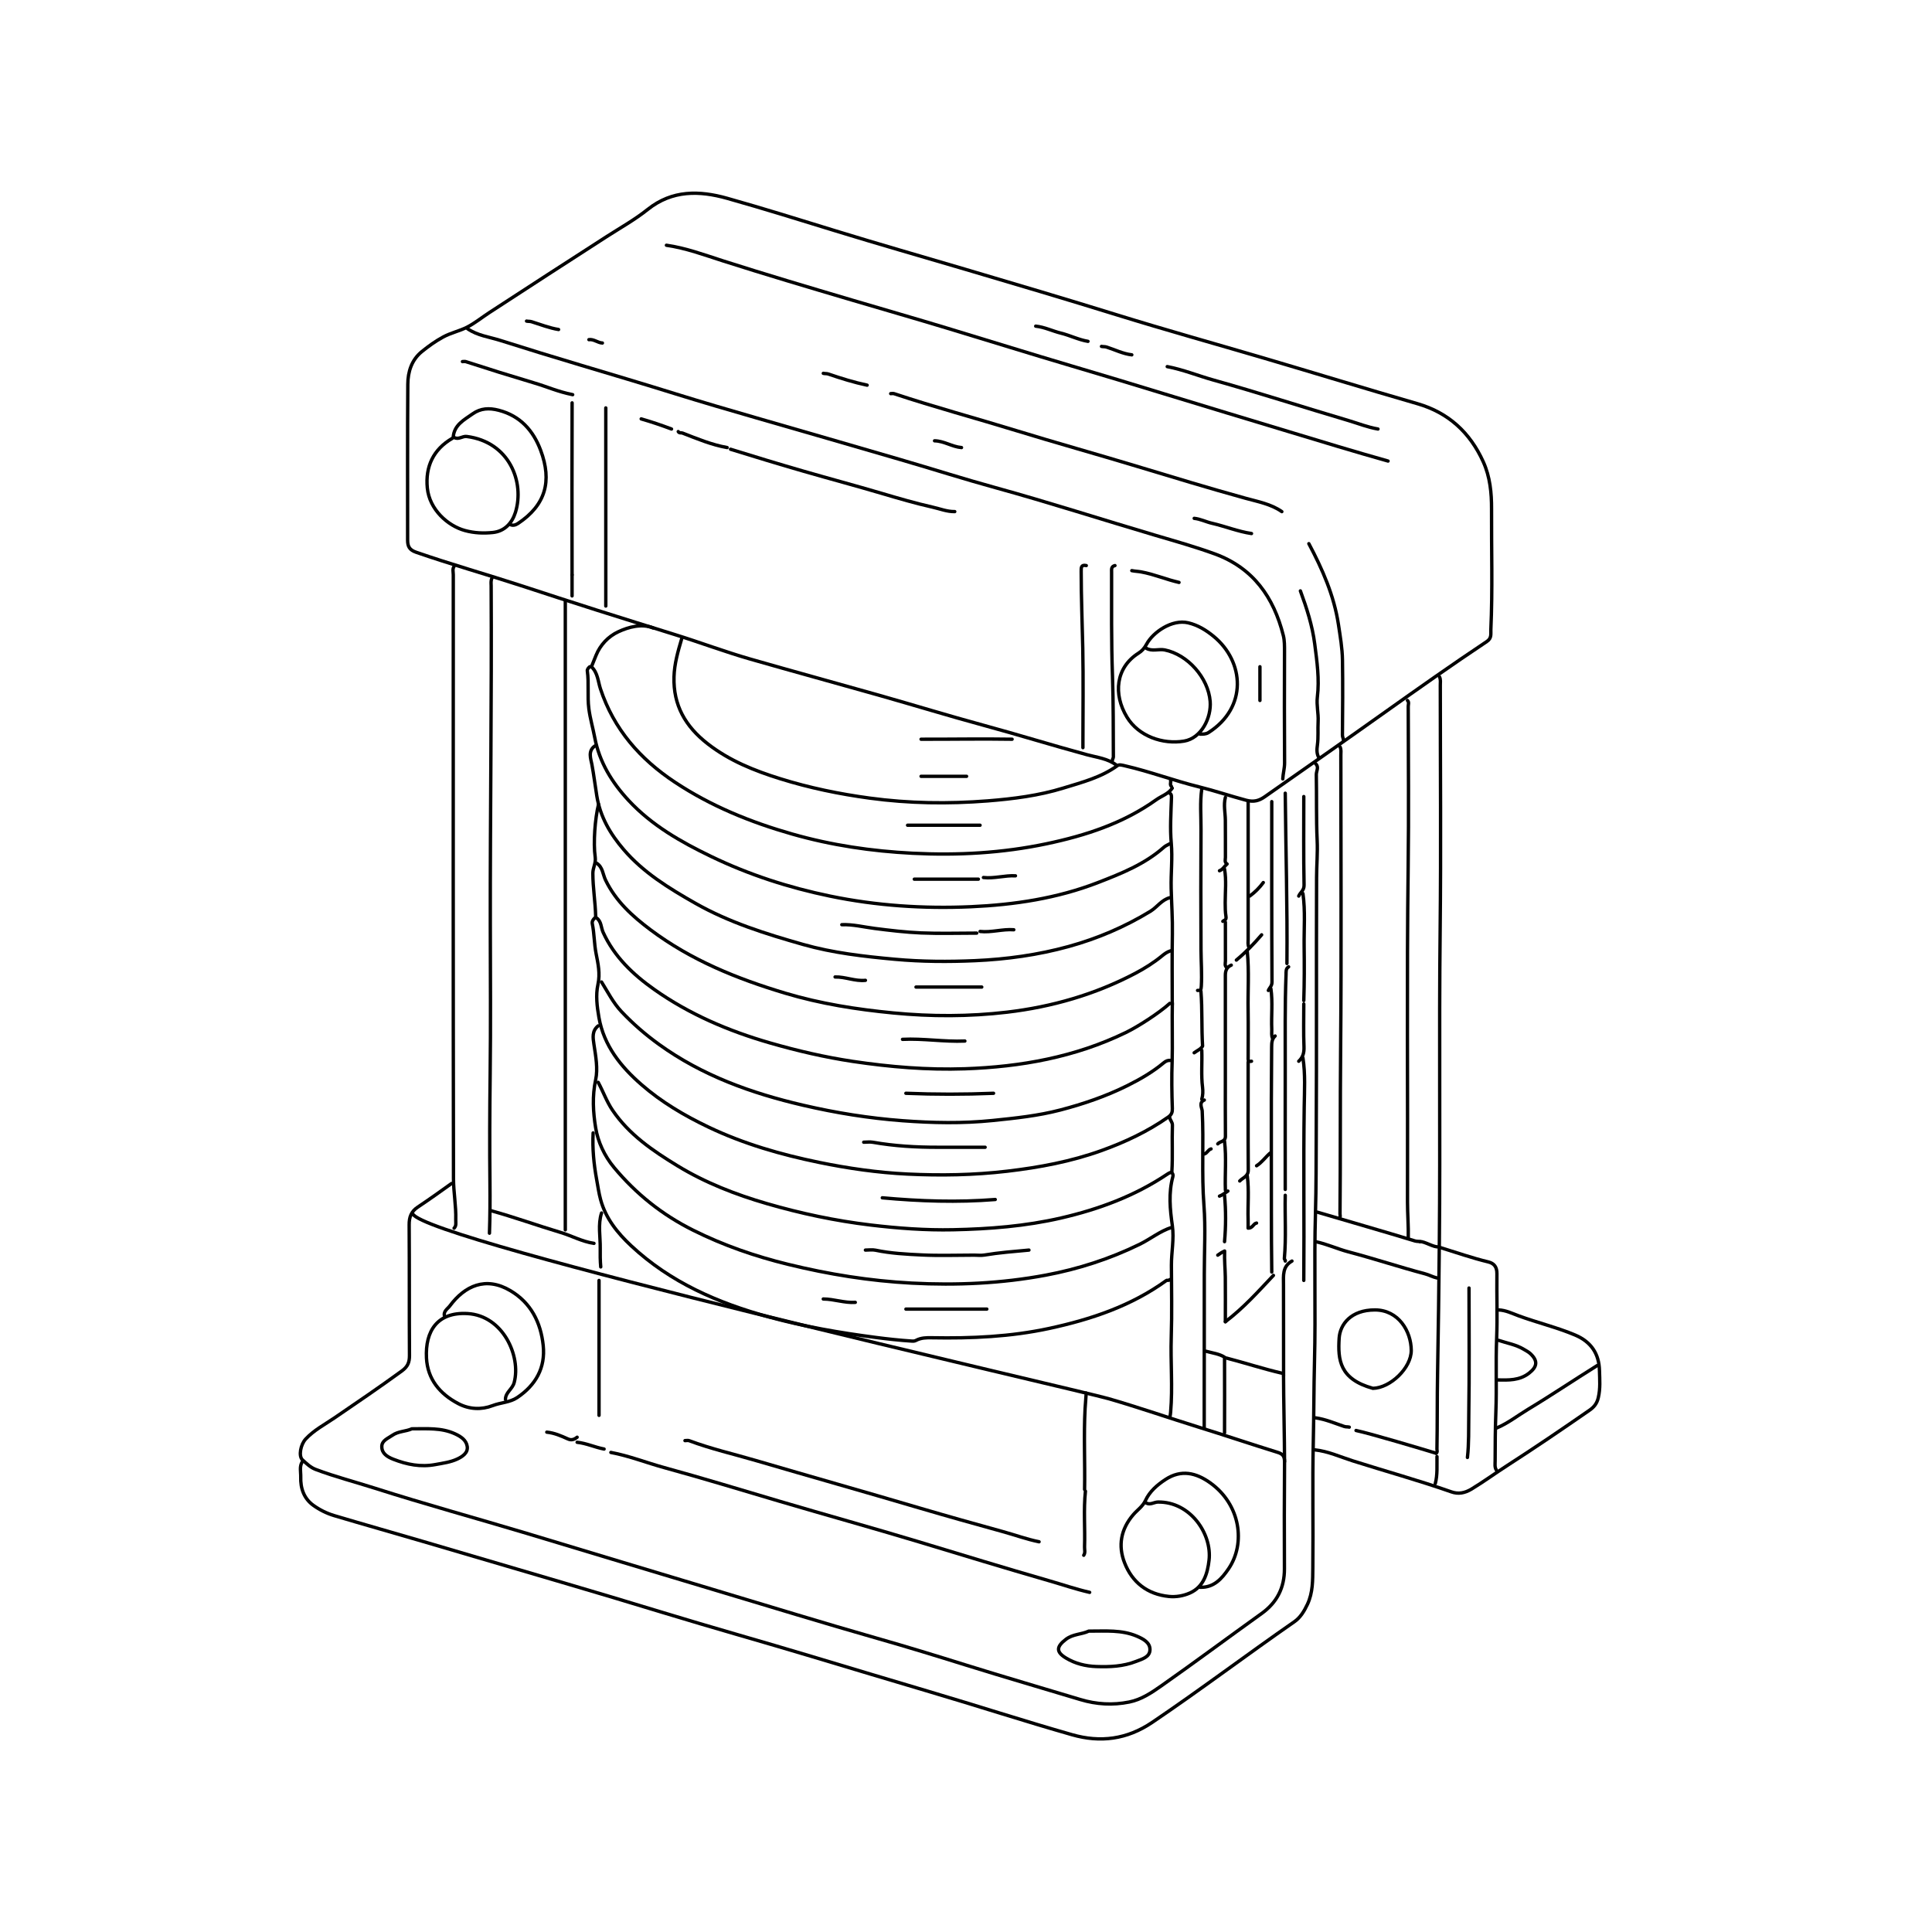 <?xml version="1.0" encoding="UTF-8"?>
<svg id="icons" xmlns="http://www.w3.org/2000/svg" viewBox="0 0 500 500">
  <defs>
    <style>
      .cls-1 {
        fill: none;
        stroke: #000;
        stroke-linecap: round;
        stroke-linejoin: round;
        stroke-width: .87px;
      }
    </style>
  </defs>
  <path class="cls-1" d="M340.47,197.64c.97.88.17,1.9.19,2.84.11,5.67-.04,11.34.22,17.02.15,3.19-.14,6.4-.15,9.6-.08,22.18.03,44.36-.09,66.54-.04,6.76,0,13.53-.2,20.29-.37,12.8.08,25.6-.25,38.4-.18,6.91-.15,13.82-.31,20.73-.25,10.9.01,21.82-.12,32.72-.04,3.16.04,6.36-1.4,9.42-.85,1.8-1.85,3.44-3.38,4.5-12.35,8.57-24.34,17.64-36.8,26.06-6.54,4.42-13.42,5.28-20.75,3.18-12.34-3.52-24.56-7.49-36.87-11.13-10.19-3.02-20.37-6.08-30.55-9.14-12.78-3.84-25.64-7.43-38.4-11.33-8.65-2.64-17.31-5.23-25.98-7.78-11.99-3.53-23.98-7.06-35.97-10.58-7.71-2.26-15.44-4.44-23.13-6.73-1.96-.58-3.8-1.5-5.42-2.66-2.46-1.76-3.37-4.42-3.28-7.37.04-1.31-.39-2.69.41-3.93"/>
  <path class="cls-1" d="M176.41,165.35c-.95,3.21-1.88,6.42-1.98,9.82-.21,7.35,2.95,12.82,8.69,17.3,5.67,4.42,12.12,6.98,18.82,9.07,7.55,2.36,15.3,3.95,23.12,5.01,10.14,1.38,20.33,1.52,30.54.72,6.65-.53,13.24-1.36,19.62-3.33,4.84-1.49,9.79-2.75,14-5.82.44-.32,1.23-.09,1.95.08,6.48,1.49,12.7,3.85,19.15,5.44,4.09,1.01,8.12,2.38,12.22,3.47,1.97.52,3.33.11,4.83-.95,10.35-7.25,20.7-14.48,30.99-21.8,8.73-6.21,17.49-12.38,26.4-18.32,1.35-.9,1.02-1.94,1.07-3.1.47-10.4.13-20.8.18-31.2.02-4.18-.38-8.32-2.14-12.22-3.43-7.58-9.01-12.72-17.03-15.04-13.33-3.85-26.59-7.93-39.9-11.85-12.58-3.7-25.22-7.22-37.75-11.1-13.14-4.07-26.33-7.99-39.52-11.88-11.12-3.28-22.27-6.47-33.36-9.88-9.37-2.88-18.73-5.81-28.16-8.46-7.11-1.99-14.16-2.2-20.54,2.9-3.3,2.64-7.06,4.74-10.64,7.04-10.13,6.51-20.23,13.07-30.32,19.64-1.93,1.26-3.78,2.76-5.75,3.77-1.94,1-4.25,1.48-6.24,2.57-1.94,1.05-3.73,2.34-5.44,3.72-2.69,2.16-3.66,5.24-3.68,8.49-.1,13.45-.04,26.91-.05,40.36,0,1.57.45,2.51,2.17,3.11,9.02,3.13,18.21,5.72,27.29,8.68,6.47,2.11,12.94,4.24,19.43,6.29,6.75,2.14,13.52,4.25,20.28,6.35,6.5,2.02,12.88,4.43,19.42,6.31,11.11,3.19,22.26,6.23,33.38,9.38,9.03,2.56,18.02,5.32,27.07,7.78,8.96,2.43,17.82,5.19,26.78,7.62,2.57.7,5.42.98,7.67,2.73"/>
  <path class="cls-1" d="M121,85.07c2.56,1.78,5.64,2.13,8.51,3.04,6.88,2.19,13.79,4.3,20.71,6.37,8.22,2.46,16.45,4.91,24.64,7.46,6.97,2.17,13.97,4.21,20.97,6.23,12.43,3.58,24.86,7.18,37.28,10.8,8.17,2.38,16.29,4.98,24.49,7.23,13.9,3.83,27.6,8.26,41.42,12.34,5.12,1.51,10.26,2.96,15.28,4.78,10.01,3.63,15.35,11.24,17.83,21.18.32,1.28.3,2.74.3,4.13-.03,9.6-.05,19.2.02,28.8,0,1.43-.4,2.76-.47,4.15"/>
  <path class="cls-1" d="M359.23,119.32c-8.62-2.42-17.18-5.03-25.75-7.63-10.7-3.25-21.41-6.45-32.1-9.74-8.05-2.47-16.11-4.9-24.19-7.29-10.72-3.17-21.39-6.51-32.09-9.74-8.19-2.48-16.42-4.84-24.63-7.27-11.16-3.3-22.32-6.61-33.41-10.15-4.78-1.53-9.55-3.31-14.59-4.03"/>
  <path class="cls-1" d="M106.82,314.14c3.26,7.01,172.55,45.66,179.98,47.81,7.91,2.28,15.69,5,23.55,7.44,6.79,2.1,13.52,4.38,20.31,6.48,1.27.39,1.79.98,1.78,2.42-.08,9.24-.07,18.47-.03,27.71.02,4.9-1.93,8.72-5.9,11.57-8.68,6.22-17.24,12.6-25.98,18.74-2.54,1.78-5.14,3.54-8.28,4.17-4.27.86-8.48.62-12.66-.64-9.82-2.97-19.68-5.82-29.47-8.88-7.68-2.4-15.39-4.77-23.13-6.97-13.86-3.95-27.62-8.19-41.42-12.32-16.44-4.91-32.87-9.91-49.3-14.85-13.09-3.93-26.27-7.53-39.3-11.69-5.08-1.62-10.26-2.95-15.26-4.84-1.4-.53-2.41-1.55-3.43-2.48-1.07-.98-.47-4,.83-5.39,2.12-2.29,4.88-3.72,7.42-5.45,5.87-4,11.74-8,17.48-12.18,1.5-1.1,1.97-2.21,1.96-3.98-.07-11.27,0-22.54-.08-33.82-.02-2.02.54-3.47,2.22-4.59,2.95-1.97,5.85-4.03,8.73-6.1"/>
  <path class="cls-1" d="M117.51,146.59c-.46.69-.2,1.46-.2,2.18-.02,52.07-.04,104.14.05,156.21,0,3.55.7,7.11.59,10.69-.02.75.2,1.55-.43,2.18"/>
  <path class="cls-1" d="M154.81,265.49c-1.64,1.31-1.37,3.05-1.1,4.8.47,3.04,1.06,6.32.45,9.12-.92,4.26-.66,8.46-.01,12.44.58,3.61,2.24,7.27,4.78,10.31,5.71,6.84,12.43,12.22,20.48,16.23,7.86,3.92,16.04,6.74,24.49,8.81,10.53,2.58,21.2,4.3,32.06,4.87,11.65.61,23.23.09,34.68-2.06,8.4-1.58,16.52-4.19,24.25-7.96,2.85-1.39,5.32-3.45,8.37-4.41"/>
  <path class="cls-1" d="M152.63,172.55c-.34.29-.69.67-.63,1.09.45,3.26-.03,6.56.4,9.82.33,2.52,1.05,4.94,1.52,7.42,1.2,6.39,4.5,11.7,8.8,16.31,5.97,6.41,13.49,10.69,21.32,14.46,9.83,4.74,20.09,8.05,30.77,10.26,12.04,2.49,24.21,3.29,36.44,2.75,11.25-.5,22.35-2.16,32.94-6.27,6.05-2.35,12.08-4.74,17.04-9.14.42-.37,1-.6,1.51-.89"/>
  <path class="cls-1" d="M154.38,223.38c1.63,1,1.62,2.92,2.34,4.39,2.64,5.45,6.91,9.32,11.62,12.85,10.51,7.88,22.41,12.68,34.89,16.42,9.16,2.74,18.51,4.2,27.95,5.11,9.79.95,19.66.95,29.44-.2,11.61-1.37,22.75-4.57,33.15-10.03,2.45-1.29,4.83-2.78,6.99-4.56.68-.56,1.36-1.04,2.2-1.29"/>
  <path class="cls-1" d="M154.38,237.56c1.29.9,1.14,2.49,1.71,3.73,2.87,6.3,7.74,10.9,13.18,14.75,9.12,6.45,19.28,10.78,30.04,13.88,7.05,2.03,14.14,3.68,21.39,4.77,9.63,1.44,19.29,2.24,29.02,1.91,14.46-.5,28.52-3.01,41.66-9.39,3.23-1.57,8.63-5.07,11.36-7.54"/>
  <path class="cls-1" d="M154.81,280.11c1.29,2.37,2.18,4.95,3.7,7.2,4.29,6.33,10.44,10.5,16.81,14.39,7.22,4.4,15.05,7.44,23.13,9.79,8.78,2.55,17.71,4.45,26.82,5.54,7.12.85,14.23,1.38,21.39,1.23,9.39-.19,18.74-.92,27.92-3.04,9.78-2.26,19.09-5.7,27.49-11.33.28-.19.55-.35.82-.44.88,0,.66,1.02.64,1.08-1.14,4.22-.73,8.45-.13,12.67.49,3.45-.25,6.84-.24,10.26.02,6.18.16,12.37-.04,18.54-.21,6.47.4,12.95-.16,19.42-.04.45-.07.89-.23,1.31"/>
  <path class="cls-1" d="M153.94,193.06c-1.86,1.31-1.03,3.32-.76,4.78.5,2.69.84,5.44,1.27,8.12.88,5.48,3.52,9.9,6.95,13.9,5.1,5.96,11.68,9.99,18.46,13.85,8.82,5.02,18.39,7.99,28,10.72,7.71,2.19,15.74,3.1,23.75,3.83,6.9.63,13.83.66,20.72.36,8.17-.36,16.3-1.48,24.21-3.66,7.47-2.06,14.55-5.08,21.18-9.12,1.75-1.07,2.9-2.96,5.01-3.51"/>
  <path class="cls-1" d="M155.68,254.14c1.64,2.62,2.99,5.37,5.18,7.69,2.97,3.14,6.19,5.93,9.67,8.44,11.22,8.1,23.93,12.65,37.29,15.76,8.5,1.98,17.09,3.36,25.76,4.01,7.75.58,15.54.74,23.34-.06,5.88-.6,11.72-1.21,17.44-2.7,6.01-1.56,11.88-3.57,17.44-6.34,3.31-1.65,6.52-3.51,9.37-5.89.58-.48,1.09-.68,1.77-.62"/>
  <path class="cls-1" d="M127.32,149.64c-.33.63-.22,1.3-.21,1.96.16,29.16-.26,58.32-.22,87.48.02,13.09.12,26.18-.04,39.27-.11,9.31-.15,18.62-.05,27.93.04,4.28.02,8.58-.13,12.87"/>
  <path class="cls-1" d="M372.54,175.17c.35.7.21,1.45.21,2.18,0,21.09.19,42.18-.04,63.27-.3,26.98.05,53.96-.21,80.94-.11,11.34-.26,22.69-.46,34.03-.12,6.47-.04,12.95-.16,19.42,0,.36.2.79-.21,1.09"/>
  <path class="cls-1" d="M153.94,237.56c-.45.41-.78.89-.65,1.53.52,2.52.47,5.11.97,7.66.5,2.59,1.12,5.21.48,8.08-.59,2.69-.24,5.64.26,8.48,1.28,7.33,5.69,12.75,11,17.38,5.19,4.53,11.13,8.03,17.38,11.01,9.13,4.35,18.74,7.1,28.6,9.13,7.56,1.55,15.2,2.65,22.91,3.02,8.59.41,17.16.27,25.75-.74,8.35-.98,16.52-2.5,24.42-5.34,6.09-2.19,11.93-4.93,17.27-8.67.9-.63,1.1-1.27,1.07-2.22-.14-4.07-.2-8.17-.05-12.21.12-3.29-.05-11.81.05-15.09"/>
  <path class="cls-1" d="M364.25,181.28c.47.45.2,1.02.2,1.53.02,13.89.16,27.78-.02,41.67-.37,28.87-.08,57.74-.17,86.61,0,3.12.27,6.25.2,9.38"/>
  <path class="cls-1" d="M146.3,155.53v162.75"/>
  <path class="cls-1" d="M282,412.1c-3.62-.82-7.13-2.04-10.69-3.06-11.23-3.23-22.41-6.66-33.59-10.04-11.9-3.59-23.88-6.9-35.79-10.42-10.02-2.96-20.01-6.02-30.09-8.78-4.59-1.26-9.05-3.03-13.75-3.91"/>
  <path class="cls-1" d="M346.8,193.28c.35.7.21,1.45.21,2.18,0,25.45.17,50.91-.06,76.36-.13,14.11-.02,28.22-.16,42.32,0,.36.2.79-.21,1.09"/>
  <path class="cls-1" d="M331.74,132.41c-2.82-1.98-6.18-2.57-9.39-3.46-9.5-2.62-18.92-5.49-28.35-8.34-10.31-3.12-20.69-6-30.98-9.16-10.53-3.24-21.18-6.09-31.64-9.57-.26-.09-.58-.01-.87-.01"/>
  <path class="cls-1" d="M303.38,203.97c-1.01,1.52-2.78,2.02-4.17,3.02-8.51,6.08-18.23,9.24-28.34,11.37-11.44,2.41-23,3.05-34.69,2.46-10.61-.54-20.97-2.06-31.22-4.99-10.76-3.07-20.96-7.22-30.29-13.4-9.02-5.97-15.82-13.71-19.28-24.18-.63-1.92-.68-4.16-2.33-5.69l1.2-2.97c1.09-2.69,3.14-4.88,5.77-6.1,2.63-1.22,6.04-2.17,9-.98"/>
  <path class="cls-1" d="M268.91,399.01c-3.19-.64-6.25-1.77-9.38-2.63-7.21-1.99-14.42-4.01-21.59-6.12-14.08-4.16-28.22-8.14-42.31-12.27-5.76-1.69-11.63-3.02-17.27-5.14-.32-.12-.72-.02-1.09-.02"/>
  <path class="cls-1" d="M153.5,293.2c-.21,4.04.18,8.04.9,11.99.32,1.75.56,3.52,1.03,5.25,1.32,4.88,4.36,8.65,7.91,11.96,10.16,9.48,22.45,14.81,35.72,18.45,9.07,2.48,18.26,4.06,27.53,5.27,3.09.4,6.24.75,9.37.95.36.02.71.04,1.11-.18,1.28-.69,2.71-.71,4.13-.68,10.19.19,20.33-.26,30.32-2.41,10.84-2.34,21.23-5.81,30.34-12.41.22-.16.64.13.86-.23"/>
  <path class="cls-1" d="M189.06,116.26c6.31,1.96,12.62,3.88,18.97,5.71,6.68,1.93,13.4,3.72,20.07,5.69,4.42,1.31,8.84,2.6,13.33,3.61,1.87.42,3.7,1.17,5.66,1.13"/>
  <path class="cls-1" d="M355.31,359.3c4.52-.1,9.94-5.28,9.92-9.82-.03-4.92-3.26-10.47-9.42-10.47s-9.01,3.71-9.24,7.31c-.35,5.62.11,10.6,8.73,12.98"/>
  <path class="cls-1" d="M356.62,111.03c-2.63-.44-5.1-1.44-7.63-2.19-11.65-3.44-23.21-7.2-34.91-10.47-4.01-1.12-7.89-2.71-12-3.49"/>
  <path class="cls-1" d="M130.81,362.14c.02-1.81,1.81-2.63,2.26-4.34,1.82-6.87-2.92-17.33-12.08-17.85-7.84-.45-10.97,4.55-10.62,11.5.28,5.46,3.42,9.27,8.22,11.8,2.91,1.53,6.05,1.62,8.9.52,2.11-.81,4.48-.82,6.36-2.08,4.77-3.21,7.35-7.69,6.73-13.5-.63-5.95-3.16-11-8.48-14.16-6.4-3.8-11.82-1.25-15.67,3.92-.6.81-1.84,1.44-1.34,2.82"/>
  <path class="cls-1" d="M131.9,135.68c.78.45,1.51.22,2.18-.22,7.1-4.74,8.86-10.89,5.83-18.95-1.89-5.03-5.23-8.88-10.83-10.33-2.5-.65-4.69-.54-6.77.93-2.22,1.57-4.81,2.86-5.02,6.1"/>
  <path class="cls-1" d="M310.58,410.79c3.59.12,5.64-2.25,7.39-4.82,4.42-6.51,3.11-16.59-4.78-22.22-3.64-2.6-7.49-3.52-11.55-.87-2.15,1.41-4.11,3.09-5.2,5.46-.72,1.55-2.1,2.44-3.14,3.65-3.24,3.76-3.98,8.04-2.27,12.44,1.97,5.07,5.9,8.17,11.48,8.73,1.85.19,3.76-.15,5.43-.89,3.59-1.59,4.57-5.09,4.96-8.47.8-6.83-4.84-15.2-13.23-15.07-1.03.02-1.99.84-3.05.24"/>
  <path class="cls-1" d="M310.58,190c.75-.02,1.47.04,2.19-.42,10.14-6.48,9.3-18.35,1.31-24.9-1.97-1.61-4.05-2.89-6.55-3.49-4.21-1.01-9.14,2.43-10.8,5.53-.57,1.07-1.22,1.77-2.09,2.32-5.9,3.73-6.58,10.64-2.98,16.56,3,4.94,9.28,7.12,14.78,6.2,4.52-.76,7.09-6.1,6.75-10.3-.5-6.11-5.81-12.1-11.77-13.3-1.57-.31-3.27.47-4.8-.45"/>
  <path class="cls-1" d="M148.06,104.26c-.02,14.18-.06,30.33-.01,44.51"/>
  <path class="cls-1" d="M156.78,105.57v51.27"/>
  <path class="cls-1" d="M380.18,333.34c0,10.98.11,21.96-.06,32.94-.06,3.63.06,7.28-.35,10.91"/>
  <path class="cls-1" d="M338.73,140.7c3.52,6.63,6.52,13.43,7.66,20.94.46,3.05.99,6.09,1.04,9.17.1,6.47.05,12.94-.01,19.42,0,.51.25.86.26,1.31"/>
  <path class="cls-1" d="M266.29,323.52c-3.86.36-7.73.65-11.57,1.29-.85.14-1.74.02-2.61.02-4.51,0-9.03.17-13.52-.05-4.01-.19-8.04-.4-12.01-1.23-.84-.18-1.74-.03-2.61-.03"/>
  <path class="cls-1" d="M117.07,113.43c-4.96,2.88-7.02,7.36-6.48,12.87.55,5.61,5.35,9.81,9.73,11,2.45.67,4.83.75,7.22.51,3.06-.31,4.99-2.45,5.85-5.2,2.43-7.81-1.53-18.22-12.6-19.65-1.14-.15-2.13.93-3.28.24"/>
  <path class="cls-1" d="M387.81,339.01c1.88.06,3.53.91,5.23,1.53,4.84,1.78,9.87,2.97,14.63,4.98,4.13,1.75,6.17,4.86,6.27,9.19.06,2.32.26,4.64-.3,7-.36,1.54-1.12,2.45-2.27,3.25-7.01,4.86-14.07,9.67-21.24,14.28-3.1,1.99-6.09,4.18-9.25,6.1-1.82,1.11-3.5,1.38-5.28.75-8.43-2.96-17.03-5.33-25.54-8.03-3.25-1.03-6.37-2.49-9.81-2.84"/>
  <path class="cls-1" d="M252.77,241.49c-4.8,0-9.61.15-14.4-.05-4.01-.17-8.02-.65-12.01-1.16-2.82-.36-5.62-1.08-8.5-.97"/>
  <path class="cls-1" d="M281.13,146.37c-1.39-.31-1.32.58-1.32,1.53,0,6.62.27,13.24.41,19.85.16,8.14.04,16.29.04,24.43v1.31"/>
  <path class="cls-1" d="M254.95,296.91c-4.07,0-8.14,0-12.22,0-5.64.01-11.24-.31-16.8-1.29-.78-.14-1.6-.02-2.4-.02"/>
  <path class="cls-1" d="M257.57,310.43c-9.76.78-19.5.45-29.23-.44"/>
  <path class="cls-1" d="M148.21,102.14c-4.05-.83-6.25-1.94-10.2-3.11-5.84-1.74-11.66-3.55-17.46-5.44-.26-.09-.58-.01-.87-.01"/>
  <path class="cls-1" d="M336.54,152.92c1.64,4.47,3.1,8.99,3.71,13.74.59,4.56,1.24,9.11.68,13.75-.25,2.09.31,4.21.2,6.32-.11,2.03.09,4.07-.19,6.11-.15,1.08-.23,2.24.4,3.27"/>
  <path class="cls-1" d="M334.36,326.36c-2.51,1.4-2.2,3.79-2.19,6.11.03,7.85,0,15.71.02,23.56"/>
  <path class="cls-1" d="M153.72,321.78c-3.07-.44-5.79-1.98-8.72-2.85-6.06-1.81-12.01-3.98-18.11-5.65"/>
  <path class="cls-1" d="M413.34,353.41c-5.99,3.73-11.85,7.69-17.9,11.33-2.68,1.62-5.15,3.58-8.07,4.81"/>
  <path class="cls-1" d="M372.76,322.87c4.13,1.27,8.22,2.71,12.43,3.72,1.53.37,2.23,1.36,2.21,3.04-.07,5.6.15,11.21-.07,16.8-.26,6.33.04,12.66-.2,18.98-.16,4.22-.18,8.44-.19,12.65,0,.81-.16,1.65.32,2.4"/>
  <path class="cls-1" d="M340.47,321.34c2.92.61,5.63,1.88,8.5,2.64,6.66,1.75,13.19,3.93,19.85,5.69,1.03.27,2,.83,3.06,1.06"/>
  <path class="cls-1" d="M261.93,191.31c-7.85-.13-15.71.02-23.56,0"/>
  <path class="cls-1" d="M288.55,146.37c-1.02.22-.87,1.02-.87,1.75.01,8.95-.09,17.89.23,26.83.24,6.98.19,13.96.23,20.94,0,.35-.26.56-.24.87"/>
  <path class="cls-1" d="M257.13,282.94c-7.56.31-15.13.31-22.69,0"/>
  <path class="cls-1" d="M387.81,346.87c2.2.75,4.53,1.1,6.58,2.35.59.36,1.21.66,1.71,1.14,1.95,1.86,1.75,3.36-.42,5.04-2.46,1.89-5.26,1.78-8.09,1.73"/>
  <path class="cls-1" d="M255.39,338.79h-20.94"/>
  <path class="cls-1" d="M281.11,360.52c-.31,4.41-.27,3.68-.29,4.01-.37,6.98,0,13.97-.13,20.95"/>
  <path class="cls-1" d="M371.67,376.1c-3.32-1.02-17.31-5.19-20.73-5.89"/>
  <path class="cls-1" d="M155.03,331.38v34.91"/>
  <path class="cls-1" d="M312.11,349.7c1.71.47,3.51.69,4.8,1.54,0,5.37.04,14.41,0,19.57"/>
  <path class="cls-1" d="M253.64,213.57h-18.76"/>
  <path class="cls-1" d="M311.67,284.69c-1.51.65-.58,2.07-.54,2.83.42,8.14-.18,16.3.45,24.45.45,5.86.09,11.77.09,17.66,0,12.94-.02,26.88-.02,39.82"/>
  <path class="cls-1" d="M337.2,273.78c.65,4.2.39,8.46.33,12.65-.22,14.98.02,29.96-.11,44.94"/>
  <path class="cls-1" d="M340.91,313.7c8.43,2.49,16.88,4.9,25.29,7.46.47.14.89.07,1.32.18"/>
  <path class="cls-1" d="M317.13,206.37c-.52,1.96-.03,3.93-.01,5.89.04,3.2,0,6.4.02,9.6,0,.6-.3,1.31.43,1.74-.68.56-1.08,1.43-1.97,1.75"/>
  <path class="cls-1" d="M254.08,255.45h-17.02"/>
  <path class="cls-1" d="M332.62,309.34c-.12,5.45.26,10.91-.23,16.36-.03.29.35.37.23.66"/>
  <path class="cls-1" d="M280.91,385.92c-.51,4.79-.07,9.6-.23,14.4-.03.73.26,1.49-.21,2.18"/>
  <path class="cls-1" d="M253.2,227.53h-16.58"/>
  <path class="cls-1" d="M332.18,356.03c0,5.45.26,16.8.26,22.25"/>
  <path class="cls-1" d="M249.71,269.42c-5.39.24-10.75-.71-16.14-.44"/>
  <path class="cls-1" d="M330,268.11c-.84.78-.89,1.75-.9,2.84-.08,9.16-.1,18.33-.08,27.49.03,10.25-.03,20.51.11,30.76"/>
  <path class="cls-1" d="M333.49,250.22c-.77.47-.63,1.23-.66,1.96-.32,8.07-.19,16.14-.21,24.22-.02,10.47,0,20.94,0,31.42"/>
  <path class="cls-1" d="M315.16,324.83c.99-.7.99-.68,1.77-1.07-.09,2.36.15,4.55.18,6.74.04,3.85.01,7.71.01,11.56"/>
  <path class="cls-1" d="M323.89,138.08c-3.51-.52-6.8-1.87-10.24-2.66-1.54-.35-2.99-1.11-4.59-1.27"/>
  <path class="cls-1" d="M322.8,246.29c.5,5.08.12,10.18.21,15.27.06,4,.01,8,.01,12,0,.6-.15,1.31.87,1.09"/>
  <path class="cls-1" d="M318.65,249.78c-1.16.49-1.53,1.42-1.53,2.62,0,9.02,0,18.04,0,27.05,0,4.87-.03,9.74.02,14.62.01,1.43-1.38,1.26-1.98,1.96"/>
  <path class="cls-1" d="M329.13,207.46c0,15.56-.03,31.13.06,46.69,0,1.05-.64,1.46-.94,2.18"/>
  <path class="cls-1" d="M311.02,204.18c-.5,3.48-.18,6.98-.2,10.47-.06,10.4-.05,20.8,0,31.2.02,3.13.26,6.24.08,9.39-.06,1.03-.21,1.1-.97,1.08"/>
  <path class="cls-1" d="M332.62,205.28c.14,14.69.57,29.38.44,44.07"/>
  <path class="cls-1" d="M317.35,351.45c4.81,1.25,9.55,2.8,14.4,3.93"/>
  <path class="cls-1" d="M310.8,256.54c.38,4.72.13,9.47.43,14.19-.43.77-1.38,1.14-2.18,1.73"/>
  <path class="cls-1" d="M302.73,289.27c.12.69.72,1.14.69,1.96-.14,4,.1,8-.14,12"/>
  <path class="cls-1" d="M302.73,205.28c.52.31.45.81.44,1.31-.12,3.85-.39,7.77-.05,11.55.36,3.98-.12,7.87-.02,11.8.1,3.92.38,7.84.31,11.78-.11,6.11-.03,12.22-.03,18.33"/>
  <path class="cls-1" d="M337.2,231.24c.65,4.57.25,9.17.31,13.75.06,4.64.06,9.31-.09,13.96"/>
  <path class="cls-1" d="M322.8,304.32c.49,3.77.09,7.56.21,11.34.02.73,0,1.47,0,2.18,1.2.04,1.33-1.17,2.18-1.31"/>
  <path class="cls-1" d="M281.57,88.34c-2.43-.4-4.64-1.54-7-2.12-2.2-.54-4.25-1.58-6.53-1.81"/>
  <path class="cls-1" d="M154.91,208.14c-.93,3.68-1.4,10.02-.87,13.7.22,1.56-.61,2.71-.61,4.16,0,3.73.64,7.41.73,11.13"/>
  <path class="cls-1" d="M323.02,274.87c0,9.31-.04,18.62.03,27.93.01,1.69-1.4,1.96-2.21,2.84"/>
  <path class="cls-1" d="M328.91,255.89c.5,3.48.07,6.98.22,10.47.03.8-.15,1.63.22,2.4"/>
  <path class="cls-1" d="M323.02,207.46c0,11.85,0,23.71,0,35.56,0,.73-.14,1.48.21,2.18"/>
  <path class="cls-1" d="M155.68,313.92c-.97,3.01-.29,6.12-.34,9.16-.03,1.57-.01,3.2.13,4.8"/>
  <path class="cls-1" d="M337.42,259.82c0,3.71-.1,7.42.05,11.12.06,1.53-.28,2.7-1.36,3.71"/>
  <path class="cls-1" d="M188.19,115.83c-4.02-.71-7.77-2.28-11.55-3.75-.36-.14-.88.08-1.11-.39"/>
  <path class="cls-1" d="M316.91,295.38c.51,4.21.07,8.44.22,12.65"/>
  <path class="cls-1" d="M329.56,330.07c-4.17,4.42-7.59,8.28-12.44,12"/>
  <path class="cls-1" d="M316.91,224.91c.51,2.9.17,5.82.17,8.73,0,1.16.02,2.41.19,3.47.18,1.07-.42.98-.8,1.33"/>
  <path class="cls-1" d="M305.13,150.73c-3.31-.75-6.44-2.11-9.8-2.72-.8-.15-1.62-.16-2.42-.33"/>
  <path class="cls-1" d="M316.91,309.34c.37,4,.35,8,0,12"/>
  <path class="cls-1" d="M337.42,206.15c0,7.64-.08,15.27.07,22.91.03,1.41-.99,1.87-1.38,2.84"/>
  <path class="cls-1" d="M250.15,200.91h-11.78"/>
  <path class="cls-1" d="M317.13,238.66c0,3.35-.01,6.69.01,10.04,0,.6-.29,1.31.42,1.75"/>
  <path class="cls-1" d="M224.41,99.68c-3.41-.72-6.73-1.75-10.02-2.88-.47-.16-.89-.07-1.32-.18"/>
  <path class="cls-1" d="M311.02,271.82c.12,3.2-.2,6.4.2,9.6.12,1.01.09,2.05-.2,3.05"/>
  <path class="cls-1" d="M340.47,366.94c2.58.36,4.96,1.4,7.4,2.22.47.16.89.07,1.32.18"/>
  <path class="cls-1" d="M262.37,240.62c-2.93-.22-5.79.76-8.73.44"/>
  <path class="cls-1" d="M326.07,172.55v8.73"/>
  <path class="cls-1" d="M221.35,337.05c-2.81.19-5.5-.86-8.29-.87"/>
  <path class="cls-1" d="M262.8,226.66c-2.78-.15-5.5.76-8.29.44"/>
  <path class="cls-1" d="M144.56,85.28c-2.4-.39-4.66-1.29-6.97-2.01-.47-.15-.89-.07-1.32-.17"/>
  <path class="cls-1" d="M223.97,253.71c-2.68.28-5.2-.94-7.85-.87"/>
  <path class="cls-1" d="M173.79,111.03c-2.59-.97-5.2-1.86-7.85-2.62"/>
  <path class="cls-1" d="M292.91,91.83c-2.3-.26-4.36-1.32-6.53-2.01-.47-.15-.89-.07-1.32-.17"/>
  <path class="cls-1" d="M156.34,375.01c-2.36-.44-4.57-1.5-6.98-1.75"/>
  <path class="cls-1" d="M248.84,115.83c-2.43-.19-4.52-1.71-6.98-1.75"/>
  <path class="cls-1" d="M149.36,371.95c-.72.59-1.47.87-2.4.44-1.75-.79-3.51-1.56-5.45-1.75"/>
  <path class="cls-1" d="M148.05,148.77v5.45"/>
  <path class="cls-1" d="M326.94,228.4c-.98,1.34-2.15,2.51-3.49,3.49"/>
  <path class="cls-1" d="M155.9,88.77c-1.22-.05-2.21-1.05-3.49-.87"/>
  <path class="cls-1" d="M328.69,298.43c-1.2,1.05-2.12,2.41-3.49,3.27"/>
  <path class="cls-1" d="M371.89,376.97c-.04,2.33.17,4.68-.44,6.98"/>
  <path class="cls-1" d="M326.51,241.93c-2.01,2.35-4.16,4.57-6.54,6.54"/>
  <path class="cls-1" d="M372.32,322.65c-1.08.31-3.74-1.45-4.8-1.31"/>
  <path class="cls-1" d="M313.42,297.34c-.76.19-.98,1.11-1.75,1.31"/>
  <path class="cls-1" d="M302.95,202c.12.5-.25,1.07.22,1.53"/>
  <path class="cls-1" d="M317.78,308.25c-.72.45-1.37,1.01-2.18,1.31"/>
  <path class="cls-1" d="M106.6,369.77c-1.62.73-3.49.59-5.06,1.69-1.16.81-2.72,1.34-2.73,2.89-.02,1.78,1.37,2.67,2.98,3.3,3.54,1.38,7.07,2.09,10.93,1.37,1.93-.36,3.87-.6,5.64-1.43,1.33-.63,2.79-1.59,2.56-3.23-.23-1.65-1.64-2.6-3.19-3.3-3.52-1.61-7.23-1.27-10.92-1.29"/>
  <path class="cls-1" d="M281.78,422.13c-1.9.89-4.11.73-5.93,2.13-2.47,1.89-2.61,3.26.05,4.85,2.41,1.45,5.05,2.09,7.85,2.19,3.49.12,6.95-.03,10.25-1.32,1.55-.61,3.59-1.1,3.61-3.05.02-1.88-1.77-2.79-3.39-3.49-3.94-1.68-8.1-1.29-12.22-1.31"/>
</svg>